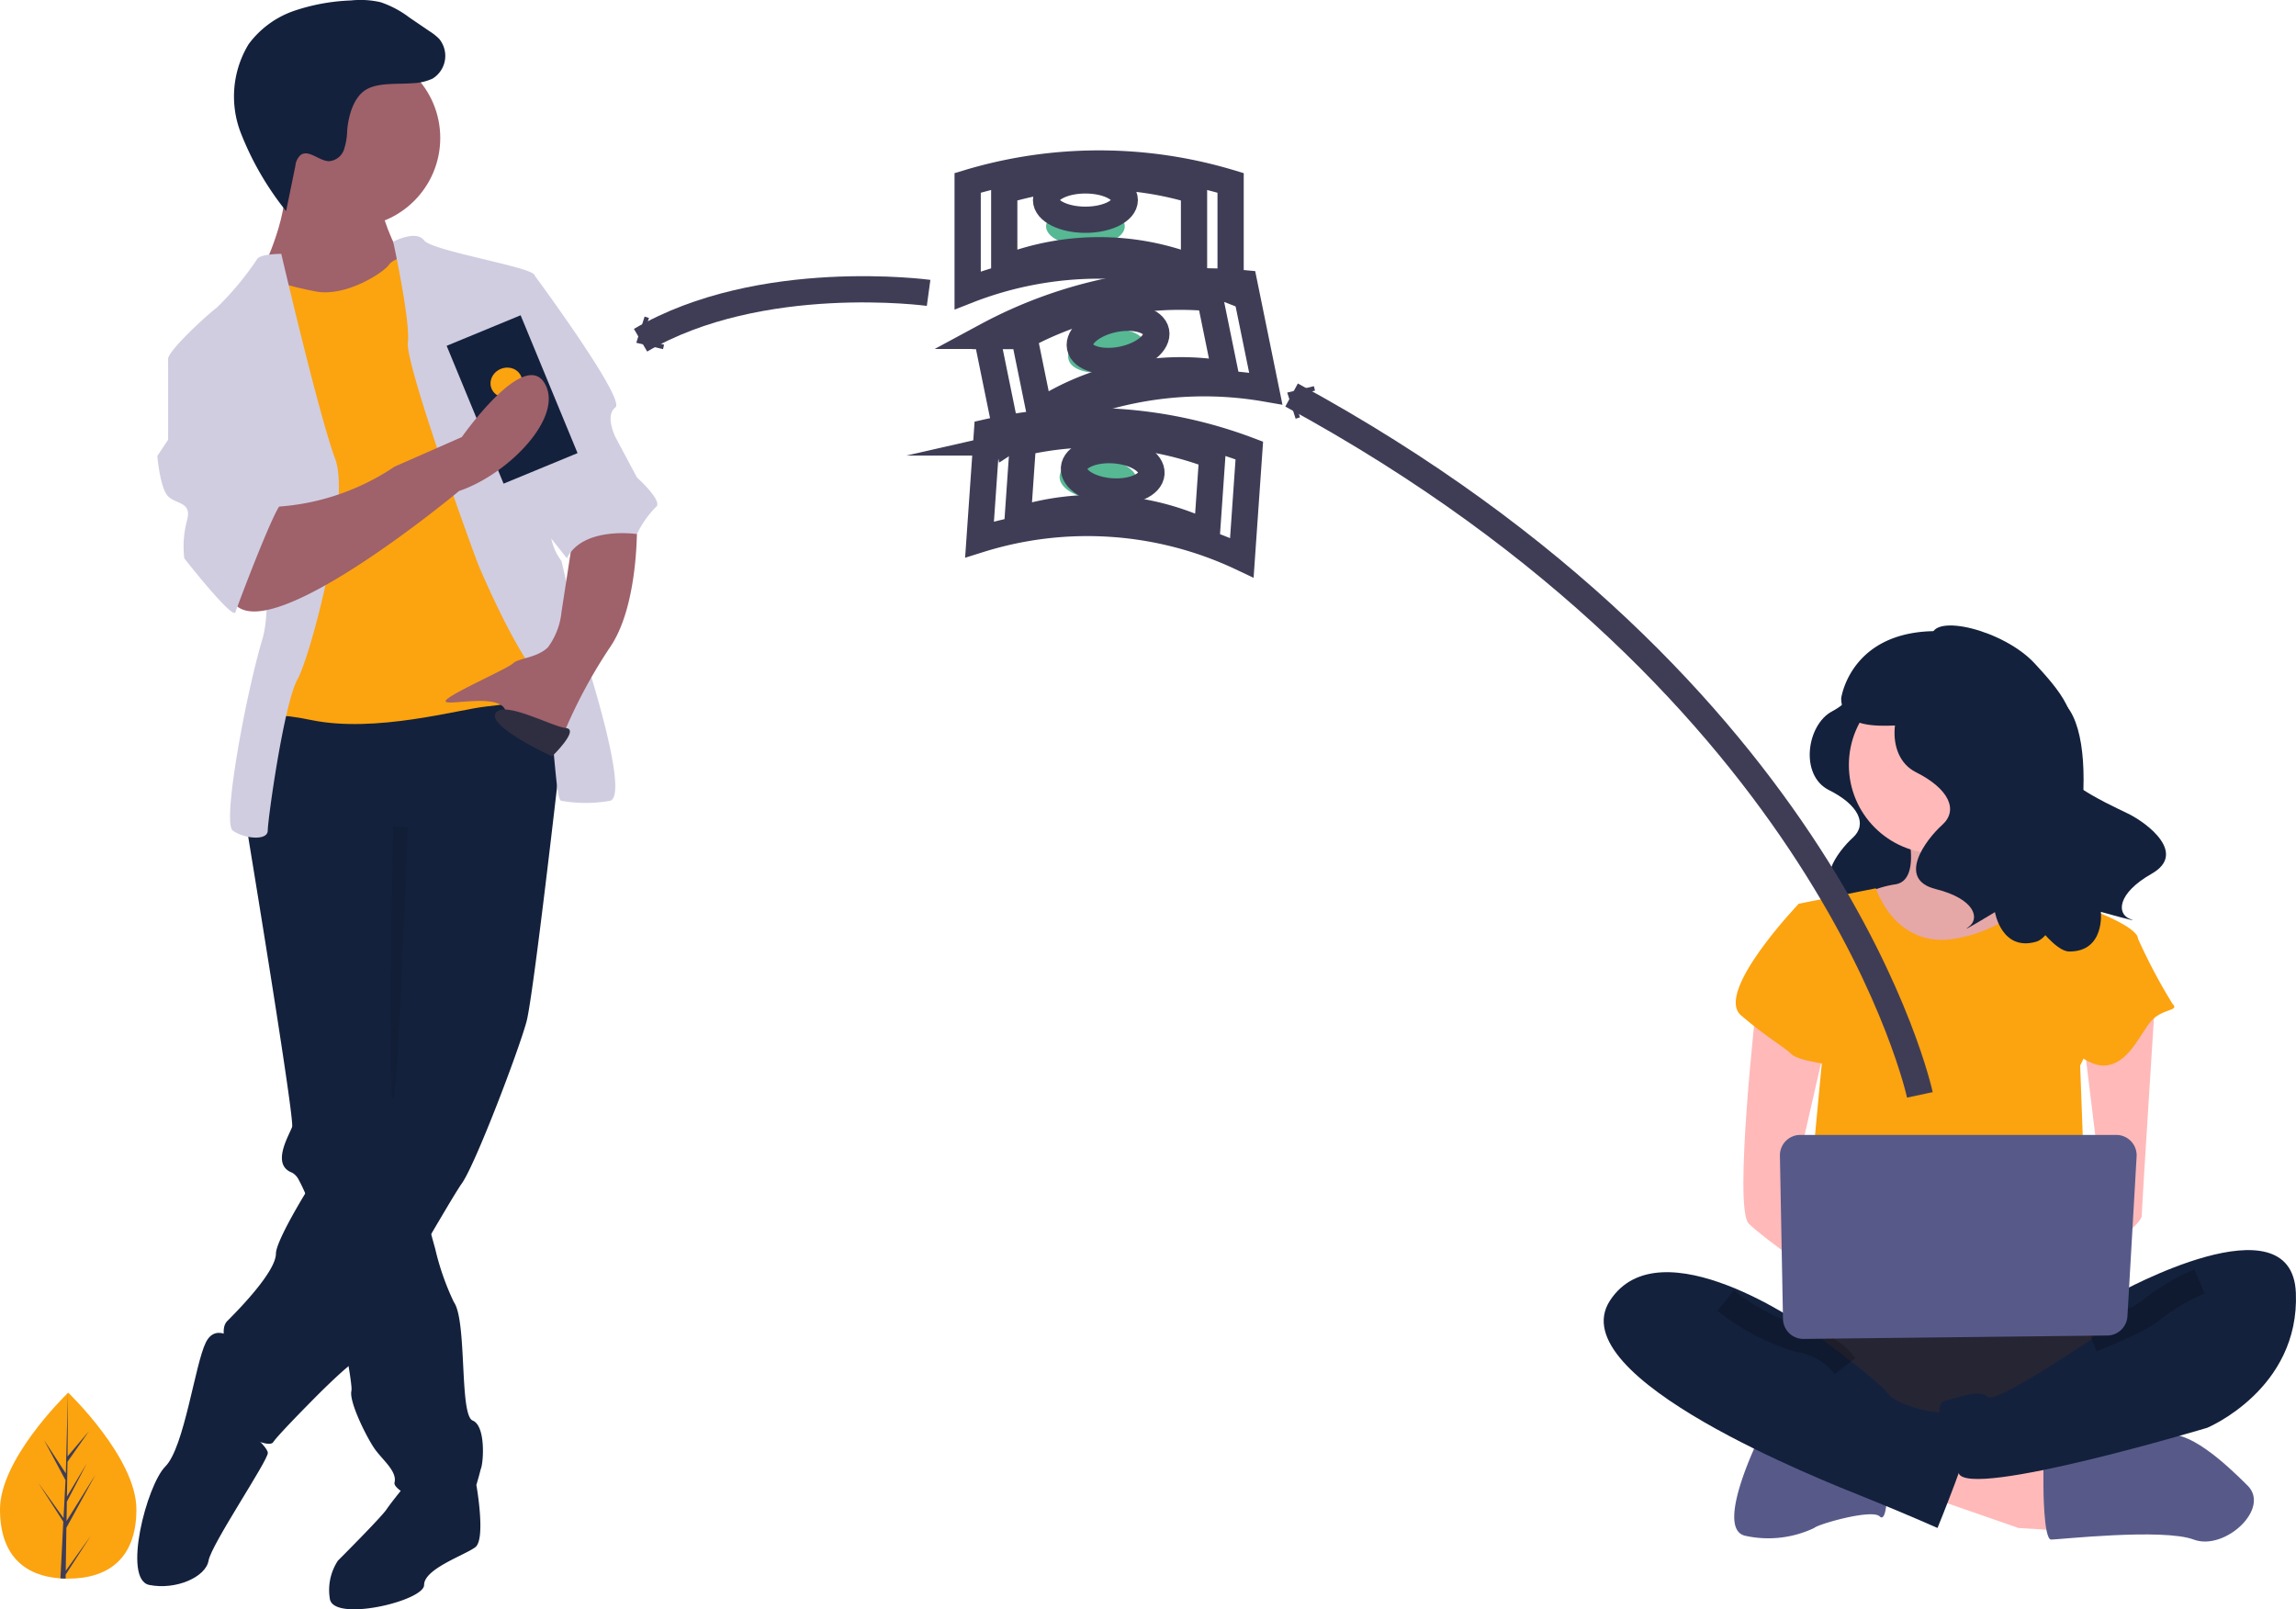 <svg xmlns="http://www.w3.org/2000/svg" width="174.971" height="122.643" viewBox="0 0 174.971 122.643">
  <g id="donation-credits" transform="translate(-1.534 -14.835)">
    <path id="Pfad_81" data-name="Pfad 81" d="M854.059,435.945s.34,1.132-1.585,2.152-2.491,4.869-.227,6,2.944,2.6,1.812,3.624-3.171,3.737-.453,4.416,3.057,2.038,2.265,2.6,1.812-1.019,1.812-1.019.453,2.718,2.831,2.038,9.059-13.589,5.662-15.4S854.059,435.945,854.059,435.945Z" transform="translate(-711.328 -369.047)" fill="#13213c"/>
    <path id="Pfad_82" data-name="Pfad 82" d="M872.3,490.987s1.175,4.111-.881,4.4a8.024,8.024,0,0,0-3.524,1.468l3.818,4.992h7.048l4.4-4.4s-5.873-4.4-4.7-7.048S872.3,490.987,872.3,490.987Z" transform="translate(-725.465 -413.154)" fill="#ffb9b9"/>
    <path id="Pfad_83" data-name="Pfad 83" d="M872.3,490.987s1.175,4.111-.881,4.4a8.024,8.024,0,0,0-3.524,1.468l3.818,4.992h7.048l4.4-4.4s-5.873-4.4-4.7-7.048S872.3,490.987,872.3,490.987Z" transform="translate(-725.465 -413.154)" opacity="0.1"/>
    <path id="Pfad_84" data-name="Pfad 84" d="M852.787,720.239l6.754,2.349,4.7.294-.294-4.111-9.691-2.866Z" transform="translate(-704.189 -591.308)" fill="#ffb9b9"/>
    <path id="Pfad_85" data-name="Pfad 85" d="M953,768.4s0,4.111.587,4.111,8.516-.881,10.865,0,5.873-2.349,4.111-4.111-4.636-4.405-6.429-3.818S953,766.634,953,766.634Z" transform="translate(-795.742 -640.347)" fill="#575a89"/>
    <path id="Pfad_86" data-name="Pfad 86" d="M819.74,764.974s-3.524,7.048-1.175,7.635a8.148,8.148,0,0,0,5.286-.587c.294-.294,4.4-1.468,4.992-.881s.587-2.349.587-2.349Z" transform="translate(-684.063 -640.742)" fill="#575a89"/>
    <path id="Pfad_87" data-name="Pfad 87" d="M831.867,709.359s-5.58,7.635-1.468,9.691,23.787,2.056,25.255,0,2.056-8.516,0-9.1S831.867,709.359,831.867,709.359Z" transform="translate(-693.253 -594.818)" fill="#2f2e41"/>
    <path id="Pfad_88" data-name="Pfad 88" d="M831.867,709.359s-5.58,7.635-1.468,9.691,23.787,2.056,25.255,0,2.056-8.516,0-9.1S831.867,709.359,831.867,709.359Z" transform="translate(-693.253 -594.818)" opacity="0.2"/>
    <circle id="Ellipse_35" data-name="Ellipse 35" cx="6.754" cy="6.754" r="6.754" transform="translate(142.431 66.38)" fill="#ffb9b9"/>
    <path id="Pfad_89" data-name="Pfad 89" d="M845.987,526.836l5.873-1.175s1.468,4.7,6.167,3.818,5.873-3.818,5.873-3.818,3.524,1.468,3.818,1.468,4.111,1.468,4.111,2.349-4.4,9.691-4.4,9.691l.587,15.858-21.731-.587,1.468-15.564Z" transform="translate(-707.373 -443.13)" fill="#fca310"/>
    <path id="Pfad_90" data-name="Pfad 90" d="M822.752,576.22s-1.762,15.564-.587,16.739,5.873,4.405,5.873,4.405V593.84l-2.349-4.4,2.349-10.278Z" transform="translate(-687.369 -484.879)" fill="#ffb9b9"/>
    <path id="Pfad_91" data-name="Pfad 91" d="M973.348,573.692s-1.028,16-1.028,16.592-2.643,2.643-3.524,2.643-1.468-1.468-1.468-1.468l2.056-2.349-1.468-12.04Z" transform="translate(-807.571 -482.792)" fill="#ffb9b9"/>
    <path id="Pfad_92" data-name="Pfad 92" d="M921.158,687.155s13.215-7.342,13.508,0-6.754,10.278-6.754,10.278-18.207,5.46-18.941,3.464-2.2-5.226-1.028-5.52,2.643-.881,3.23-.294,7.929-4.4,7.929-4.4Z" transform="translate(-758.171 -573.789)" fill="#13213c"/>
    <path id="Pfad_93" data-name="Pfad 93" d="M982.292,697.562a16.7,16.7,0,0,0-3.524,2.056c-.881.881-4.7,2.349-4.7,2.349" transform="translate(-813.138 -585.077)" fill="none" stroke="#000" stroke-miterlimit="10" stroke-width="2" opacity="0.2"/>
    <path id="Pfad_94" data-name="Pfad 94" d="M824.96,532.99,823.2,532.4s-6.461,6.754-4.4,8.516,3.23,2.349,3.818,2.937,3.524.881,3.524.881Z" transform="translate(-684.585 -448.697)" fill="#fca310"/>
    <path id="Pfad_95" data-name="Pfad 95" d="M959.642,544.2l2.643.587a43.089,43.089,0,0,0,2.643,4.992c.587.587-.881.294-1.762,1.468s-1.762,3.23-3.524,3.23-4.111-2.937-4.111-2.937Z" transform="translate(-797.83 -458.438)" fill="#fca310"/>
    <path id="Pfad_96" data-name="Pfad 96" d="M776.124,697.777s-11.159-7.929-14.977-2.056,16.445,13.8,19.382,14.977,5.58,2.349,5.58,2.349,2.643-6.461,2.643-7.635-2.056-1.175-2.643-1.175-3.23-.587-3.818-1.468S776.124,697.777,776.124,697.777Z" transform="translate(-636.923 -581.768)" fill="#13213c"/>
    <path id="Pfad_97" data-name="Pfad 97" d="M813.966,705.988a17,17,0,0,0,5.58,2.937,5.457,5.457,0,0,1,3.524,2.056" transform="translate(-680.932 -592.035)" fill="none" stroke="#000" stroke-miterlimit="10" stroke-width="2" opacity="0.2"/>
    <path id="Pfad_98" data-name="Pfad 98" d="M837.731,635.106l.235,12.434a1.557,1.557,0,0,0,1.574,1.527l23.139-.26a1.556,1.556,0,0,0,1.536-1.467l.7-12.174a1.556,1.556,0,0,0-1.554-1.646H839.287a1.556,1.556,0,0,0-1.556,1.586Z" transform="translate(-700.556 -532.195)" fill="#575a89"/>
    <path id="Pfad_99" data-name="Pfad 99" d="M891.49,423.04s.376,1.255-1.756,2.384-2.76,5.394-.251,6.649,3.262,2.885,2.007,4.014-3.512,4.14-.5,4.892,3.387,2.258,2.509,2.885,2.007-1.129,2.007-1.129.5,3.011,3.136,2.258,5.263-14.435,2.326-17.959C898.236,423.758,891.49,423.04,891.49,423.04Z" transform="translate(-741.943 -358.39)" fill="#13213c"/>
    <path id="Pfad_100" data-name="Pfad 100" d="M904.13,411.569c0-1.838,5.5-.517,7.857,2.049,1.632,1.777,4.112,4.45,2.034,6.335s3.562,4.355,5.074,5.1,4.5,3.039,1.8,4.576-2.653,3.088-1.638,3.455-2.237-.546-2.237-.546.328,3.035-2.411,3.02-10.6-15.072-8.722-19.257C907.634,412.413,904.13,411.569,904.13,411.569Z" transform="translate(-755.385 -348.211)" fill="#13213c"/>
    <path id="Pfad_101" data-name="Pfad 101" d="M872.623,413.2c-7.353-.443-8.091,5.092-8.091,5.092.051,3.2,5.137,1.642,6.55,2.12,1.7-1.226,4.99-3.546,7.339-5.2A11.113,11.113,0,0,0,872.623,413.2Z" transform="translate(-722.687 -350.243)" fill="#13213c"/>
    <path id="Pfad_102" data-name="Pfad 102" d="M672.049,363.256s-6.6-30.912-47.879-53.336" transform="translate(-524.208 -264.982)" fill="none" stroke="#3f3d56" stroke-miterlimit="10" stroke-width="2"/>
    <path id="Pfad_103" data-name="Pfad 103" d="M573.794,254.891l.083.339-1.67.4.526,1.636-.332.107-.64-1.993Z" transform="translate(-472.131 -210.627)" fill="#3f3d56"/>
    <path id="Pfad_104" data-name="Pfad 104" d="M69.7,755.115c0,3.915-2.327,5.282-5.2,5.282l-.2,0q-.2,0-.395-.018c-2.591-.183-4.6-1.621-4.6-5.262,0-3.768,4.815-8.523,5.177-8.875h0l.021-.02S69.7,751.2,69.7,755.115Z" transform="translate(-57.771 -625.256)" fill="#fca310"/>
    <path id="Pfad_105" data-name="Pfad 105" d="M78.151,759.8l1.9-2.657-1.906,2.948-.005.305c-.133,0-.265-.009-.395-.018l.2-3.917,0-.03,0-.006.019-.37L76.061,753.1l1.917,2.678,0,.078.155-2.959L76.5,749.841l1.656,2.535.161-6.136v0l-.027,4.839,1.629-1.918-1.635,2.335-.043,2.65,1.521-2.543-1.527,2.933-.024,1.473,2.208-3.54L78.2,756.522Z" transform="translate(-71.607 -625.256)" fill="#3f3d56"/>
    <path id="Pfad_106" data-name="Pfad 106" d="M213.434,787.535l1.112-.826s.736,4.112-.085,4.728-3.9,1.643-3.9,2.875-6.982,2.875-7.187,1.027a4.072,4.072,0,0,1,.616-2.875s3.286-3.286,3.7-3.9,1.437-1.848,1.437-1.848Z" transform="translate(-176.707 -658.69)" fill="#13213c"/>
    <path id="Pfad_107" data-name="Pfad 107" d="M167,487.309s.031.181.084.511c.049.294.117.708.2,1.22.862,5.263,3.378,20.756,3.208,21.268-.205.616-1.643,2.875,0,3.491a1.274,1.274,0,0,1,.511.557,11.934,11.934,0,0,1,.869,2.049,90.041,90.041,0,0,1,2.633,10.541c.265,1.384.446,2.5.5,3.08a1.674,1.674,0,0,1,.006.406c-.205.821,1.232,3.7,1.848,4.518s1.643,1.643,1.437,2.464,5.134,3.08,5.75,1.643a26.2,26.2,0,0,0,.821-2.669c.205-.411.411-3.286-.616-3.7s-.411-7.6-1.437-9.035a19.733,19.733,0,0,1-1.415-4.047c-.216-.764-.433-1.577-.647-2.392-.867-3.341-1.635-6.7-1.635-6.7l.205-24.026-11.294-1.437-.29.639-.577,1.267Z" transform="translate(-146.697 -409.596)" fill="#13213c"/>
    <path id="Pfad_108" data-name="Pfad 108" d="M127.017,720.818s-1.643-1.643-2.464,0-1.643,8.009-3.08,9.446-3.286,8.625-1.232,9.035,4.312-.616,4.518-1.848,4.518-7.6,4.518-8.214-2.875-2.875-2.875-2.875Z" transform="translate(-107.333 -603.678)" fill="#13213c"/>
    <path id="Pfad_109" data-name="Pfad 109" d="M181.642,430.525s-2.669,24.026-3.286,26.284-3.9,10.883-4.928,12.321-7.6,13.142-8.419,13.758-2.464,2.259-2.464,2.259-3.08,3.08-3.491,3.7-3.9-1.232-4.107-2.464a12.66,12.66,0,0,1,.411-4.107c.205-.821-.411-2.054.205-2.67s3.7-3.7,3.7-5.134,5.339-9.857,7.392-11.7,1.643-4.928,1.643-4.928V445.31L157,441.819s.616-9.857,2.053-9.857S179.383,428.677,181.642,430.525Z" transform="translate(-136.701 -364.106)" fill="#13213c"/>
    <circle id="Ellipse_36" data-name="Ellipse 36" cx="6.776" cy="6.776" r="6.776" transform="translate(21.532 18.574)" fill="#9f616a"/>
    <path id="Pfad_110" data-name="Pfad 110" d="M183.1,211.577s.821,3.08,1.848,3.9-2.67,4.312-2.67,4.312l-6.982.411-1.232-3.9s2.259-4.518,1.643-7.392S183.1,211.577,183.1,211.577Z" transform="translate(-152.536 -180.888)" fill="#9f616a"/>
    <path id="Pfad_111" data-name="Pfad 111" d="M180.139,248.18s-1.848.205-2.259.821-3.286,2.464-5.544,2.053-3.7-1.027-4.107-.821S167,254.751,167,254.751l2.259,6.571-.411,18.071-.616,4.928s-1.232-1.643,3.7-.616,11.294-.821,13.348-1.027,5.544-.821,5.75-2.053-.616-5.75-.616-5.75l-3.286-13.758-2.053-7.392Z" transform="translate(-146.697 -214)" fill="#fca310"/>
    <path id="Pfad_112" data-name="Pfad 112" d="M231.271,240.772s1.737-.921,2.353-.1,8.419,2.053,8.419,2.669,1.643,17.249,1.232,18.687a4.185,4.185,0,0,0,.821,3.08l1.437,6.16s3.9,11.7,2.259,12.115a10.691,10.691,0,0,1-3.7,0c-.616,0-.411-7.8-2.053-9.857s-3.9-7.187-4.312-8.214-5.544-15.2-5.339-16.838S231.271,240.772,231.271,240.772Z" transform="translate(-199.772 -207.519)" fill="#d0cde1"/>
    <path id="Pfad_113" data-name="Pfad 113" d="M141.446,248.18s-1.643,0-1.848.411a22.473,22.473,0,0,1-3.08,3.7c-.821.616-3.7,3.286-3.7,3.9s5.955,5.134,5.955,5.134,2.464,12.115,1.232,16.222-3.08,13.964-2.259,14.58,2.67.821,2.67,0,1.232-9.651,2.259-11.5,4.107-13.553,2.875-16.838S141.446,248.18,141.446,248.18Z" transform="translate(-118.477 -214)" fill="#d0cde1"/>
    <path id="Pfad_114" data-name="Pfad 114" d="M268.782,364.847s.205,6.366-2.053,9.651a39.025,39.025,0,0,0-3.7,6.982s-3.7-1.027-4.312-2.259-4.518-.205-4.518-.616,4.723-2.464,5.134-2.875,1.848-.411,2.669-1.232a5.435,5.435,0,0,0,1.027-2.67l.821-5.339Z" transform="translate(-218.707 -310.338)" fill="#9f616a"/>
    <path id="Pfad_115" data-name="Pfad 115" d="M175.312,143.5a3.905,3.905,0,0,0,1.52-.348,2.035,2.035,0,0,0,.52-3.013,3.894,3.894,0,0,0-.722-.581l-1.561-1.062a7.637,7.637,0,0,0-2.2-1.169,6.875,6.875,0,0,0-2.251-.133,15.212,15.212,0,0,0-4.312.784,7.217,7.217,0,0,0-3.494,2.557,7.681,7.681,0,0,0-.612,6.7,22.723,22.723,0,0,0,3.473,6.013l.707-3.449a1.273,1.273,0,0,1,.4-.826c.635-.452,1.412.476,2.191.47a1.313,1.313,0,0,0,1.111-.879,5.011,5.011,0,0,0,.246-1.476c.093-1.057.462-2.527,1.463-3.11C172.721,143.432,174.264,143.592,175.312,143.5Z" transform="translate(-142.336 -122.325)" fill="#13213c"/>
    <path id="Pfad_116" data-name="Pfad 116" d="M231.462,498.666s-.694,20.061-1.1,20.677,0-20.74,0-20.74Z" transform="translate(-198.867 -420.787)" opacity="0.1"/>
    <path id="Pfad_117" data-name="Pfad 117" d="M283.664,257.607h1.643s6.982,9.446,6.16,10.062,0,2.259,0,2.259l1.643,3.08s2.053,1.848,1.437,2.259a7.5,7.5,0,0,0-1.437,2.053s-4.107-.616-5.339,1.848l-2.663-3.362Z" transform="translate(-243.035 -221.785)" fill="#d0cde1"/>
    <rect id="Rechteck_29" data-name="Rechteck 29" width="6.099" height="11.365" transform="translate(35.572 41.189) rotate(-22.438)" fill="#13213c"/>
    <ellipse id="Ellipse_37" data-name="Ellipse 37" cx="1.22" cy="1.121" rx="1.22" ry="1.121" transform="translate(38.566 43.416) rotate(-22.438)" fill="#fca310"/>
    <path id="Pfad_118" data-name="Pfad 118" d="M175.182,310.046s-14.785,12.321-17.249,8.419,2.67-7.187,2.67-7.187a18.088,18.088,0,0,0,9.651-3.08l5.134-2.259s4.687-6.691,6.284-4.143S178.945,308.778,175.182,310.046Z" transform="translate(-138.66 -257.795)" fill="#9f616a"/>
    <path id="Pfad_119" data-name="Pfad 119" d="M131.187,289.426l-2.259.821v6.16l-.821,1.232s.205,2.464.821,3.08,1.848.411,1.437,1.848a7.783,7.783,0,0,0-.205,2.875s3.7,4.723,3.9,4.107,3.08-8.214,3.491-8.214-4.107-11.91-4.107-11.91Z" transform="translate(-114.584 -248.059)" fill="#d0cde1"/>
    <path id="Pfad_120" data-name="Pfad 120" d="M280.064,451.034s2.123-2.054,1.062-2.156-4.758-2.156-5.374-1.129S280.064,451.034,280.064,451.034Z" transform="translate(-236.457 -378.557)" fill="#2f2e41"/>
    <ellipse id="Ellipse_38" data-name="Ellipse 38" cx="3" cy="1.5" rx="3" ry="1.5" transform="translate(81.25 30.582)" fill="#57b894"/>
    <path id="Pfad_121" data-name="Pfad 121" d="M502.539,218.342a27.475,27.475,0,0,0-20.039,0v-8.19a34.682,34.682,0,0,1,20.039,0Z" transform="translate(-407.224 -181.378)" fill="none" stroke="#3f3d56" stroke-miterlimit="10" stroke-width="2"/>
    <path id="Pfad_122" data-name="Pfad 122" d="M512.963,221.372a19.83,19.83,0,0,0-14.463,0v-5.911a25.031,25.031,0,0,1,14.463,0Z" transform="translate(-420.436 -186.101)" fill="none" stroke="#3f3d56" stroke-miterlimit="10" stroke-width="2"/>
    <ellipse id="Ellipse_39" data-name="Ellipse 39" cx="3" cy="1.5" rx="3" ry="1.5" transform="translate(81.25 28.582)" fill="none" stroke="#3f3d56" stroke-miterlimit="10" stroke-width="2"/>
    <ellipse id="Ellipse_40" data-name="Ellipse 40" cx="2.962" cy="1.568" rx="2.962" ry="1.568" transform="matrix(0.98, -0.2, 0.2, 0.98, 82.637, 40.646)" fill="#57b894"/>
    <path id="Pfad_123" data-name="Pfad 123" d="M512.082,268.384a27.475,27.475,0,0,0-19.634,4.007l-1.638-8.024a34.682,34.682,0,0,1,19.634-4.007Z" transform="translate(-414.087 -223.937)" fill="none" stroke="#3f3d56" stroke-miterlimit="10" stroke-width="2"/>
    <path id="Pfad_124" data-name="Pfad 124" d="M522.512,272.833a19.829,19.829,0,0,0-14.171,2.892l-1.182-5.792a25.032,25.032,0,0,1,14.171-2.892Z" transform="translate(-427.586 -229.488)" fill="none" stroke="#3f3d56" stroke-miterlimit="10" stroke-width="2"/>
    <ellipse id="Ellipse_41" data-name="Ellipse 41" cx="2.962" cy="1.568" rx="2.962" ry="1.568" transform="matrix(0.98, -0.2, 0.2, 0.98, 83.522, 39.754)" fill="none" stroke="#3f3d56" stroke-miterlimit="10" stroke-width="2"/>
    <ellipse id="Ellipse_42" data-name="Ellipse 42" cx="1.568" cy="2.962" rx="1.568" ry="2.962" transform="translate(82.175 52.696) rotate(-86.019)" fill="#57b894"/>
    <path id="Pfad_125" data-name="Pfad 125" d="M507.7,331.685a27.475,27.475,0,0,0-19.99-1.391l.569-8.17a34.682,34.682,0,0,1,19.99,1.391Z" transform="translate(-411.529 -274.346)" fill="none" stroke="#3f3d56" stroke-miterlimit="10" stroke-width="2"/>
    <path id="Pfad_126" data-name="Pfad 126" d="M518.777,334.624a19.83,19.83,0,0,0-14.428-1l.41-5.9a25.032,25.032,0,0,1,14.428,1Z" transform="translate(-425.266 -279.168)" fill="none" stroke="#3f3d56" stroke-miterlimit="10" stroke-width="2"/>
    <ellipse id="Ellipse_43" data-name="Ellipse 43" cx="1.568" cy="2.962" rx="1.568" ry="2.962" transform="translate(83.266 52.073) rotate(-86.019)" fill="none" stroke="#3f3d56" stroke-miterlimit="10" stroke-width="2"/>
    <path id="Pfad_127" data-name="Pfad 127" d="M361.392,263.954s-12.807-1.752-21.952,3.608" transform="translate(-289.092 -226.799)" fill="none" stroke="#3f3d56" stroke-miterlimit="10" stroke-width="2"/>
    <path id="Pfad_128" data-name="Pfad 128" d="M287.71,224.459l.333.105-.52,1.638,1.672.4-.081.339-2.036-.486Z" transform="translate(-237.054 -185.498)" fill="#3f3d56"/>
  </g>
</svg>
